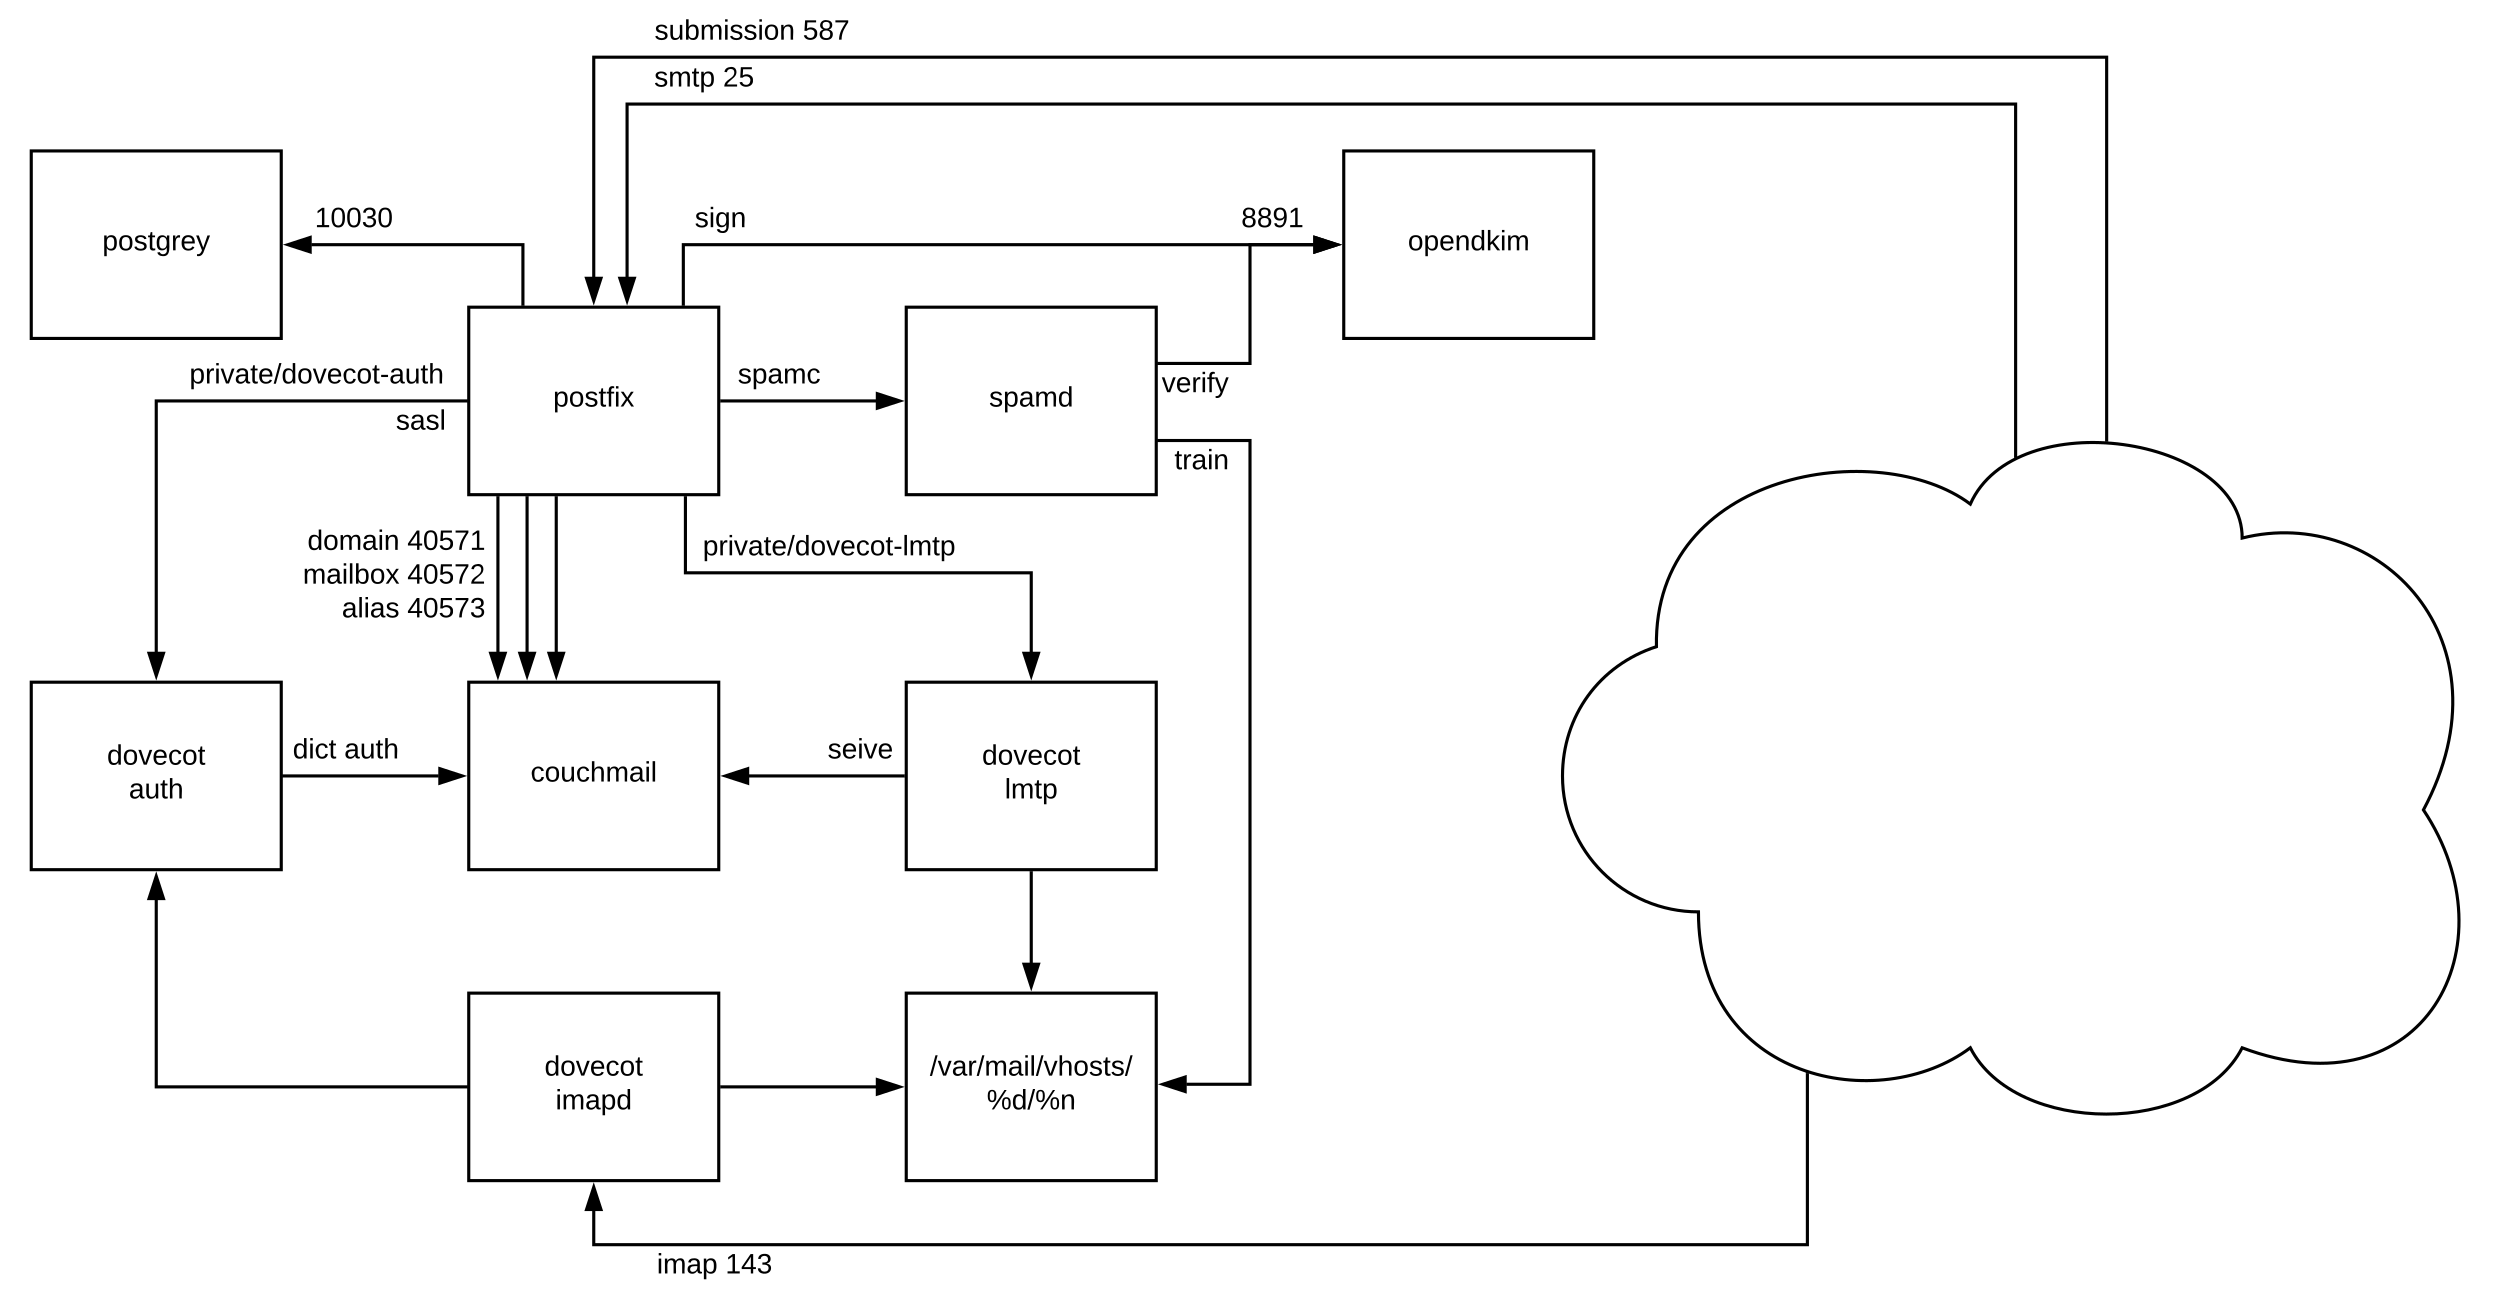 <svg xmlns="http://www.w3.org/2000/svg" xmlns:xlink="http://www.w3.org/1999/xlink" xmlns:lucid="lucid" width="1600" height="833.2"><g transform="translate(-60 -63.4)" lucid:page-tab-id="0_0"><path d="M0 0h1760v1360H0z" fill="#fff"/><path d="M640 500h160v120H640z" stroke="#000" stroke-width="2" fill="#fff"/><use xlink:href="#a" transform="matrix(1,0,0,1,645,505) translate(43.5 47.8)"/><use xlink:href="#b" transform="matrix(1,0,0,1,645,505) translate(58.05 69.4)"/><path d="M640 260h160v120H640z" stroke="#000" stroke-width="2" fill="#fff"/><use xlink:href="#c" transform="matrix(1,0,0,1,645,265) translate(48.025 58.6)"/><path d="M360 260h160v120H360z" stroke="#000" stroke-width="2" fill="#fff"/><use xlink:href="#d" transform="matrix(1,0,0,1,365,265) translate(49.025 58.6)"/><path d="M920 160h160v120H920z" stroke="#000" stroke-width="2" fill="#fff"/><use xlink:href="#e" transform="matrix(1,0,0,1,925,165) translate(36.05 58.6)"/><path d="M360 500h160v120H360z" stroke="#000" stroke-width="2" fill="#fff"/><use xlink:href="#f" transform="matrix(1,0,0,1,365,505) translate(34.575 58.6)"/><path d="M360 699h160v120H360z" stroke="#000" stroke-width="2" fill="#fff"/><use xlink:href="#a" transform="matrix(1,0,0,1,365,704) translate(43.5 47.8)"/><use xlink:href="#g" transform="matrix(1,0,0,1,365,704) translate(50.55 69.4)"/><path d="M521 320h99.76" stroke="#000" stroke-width="2" fill="none"/><path d="M521 321h-1v-2h1zM635.76 320l-14.26 4.64v-9.28z"/><path d="M639 320l-18.5 6v-12zm-16.5 3.26l10.03-3.26-10.03-3.26z"/><use xlink:href="#h" transform="matrix(1,0,0,1,532.192,294.4) translate(0 14.4)"/><path d="M801 296h59v-76h40.76" stroke="#000" stroke-width="2" fill="none"/><path d="M801 297h-1v-2h1zM915.76 220l-14.26 4.64v-9.28z"/><path d="M919 220l-18.5 6v-12zm-16.5 3.26l10.03-3.26-10.03-3.26z"/><use xlink:href="#i" transform="matrix(1,0,0,1,803.506,300) translate(0 14.4)"/><path d="M640 699h160v120H640z" stroke="#000" stroke-width="2" fill="#fff"/><use xlink:href="#j" transform="matrix(1,0,0,1,645,704) translate(10.1 47.8)"/><use xlink:href="#k" transform="matrix(1,0,0,1,645,704) translate(46.5 69.4)"/><path d="M720 621v58.76" stroke="#000" stroke-width="2" fill="none"/><path d="M721 621h-2v-1h2zM720 694.76l-4.64-14.26h9.28z"/><path d="M720 698l-6-18.5h12zm-3.26-16.5l3.26 10.03 3.26-10.03z"/><path d="M521 759h99.76" stroke="#000" stroke-width="2" fill="none"/><path d="M521 760h-1v-2h1zM635.76 759l-14.26 4.64v-9.28z"/><path d="M639 759l-18.5 6v-12zm-16.5 3.26l10.03-3.26-10.03-3.26z"/><path d="M639 560h-99.76" stroke="#000" stroke-width="2" fill="none"/><path d="M640 561h-1v-2h1zM538.5 564.64L524.24 560l14.26-4.64z"/><path d="M539.5 566l-18.5-6 18.5-6zm-12.03-6l10.03 3.26v-6.52z"/><use xlink:href="#l" transform="matrix(1,0,0,1,589.692,534.4) translate(0 14.4)"/><path d="M80 500h160v120H80z" stroke="#000" stroke-width="2" fill="#fff"/><use xlink:href="#a" transform="matrix(1,0,0,1,85,505) translate(43.5 47.8)"/><use xlink:href="#m" transform="matrix(1,0,0,1,85,505) translate(57.5 69.4)"/><path d="M241 560h99.76" stroke="#000" stroke-width="2" fill="none"/><path d="M241 561h-1v-2h1zM355.76 560l-14.26 4.64v-9.28z"/><path d="M359 560l-18.5 6v-12zm-16.5 3.26l10.03-3.26-10.03-3.26z"/><use xlink:href="#n" transform="matrix(1,0,0,1,247.358,534.4) translate(0 14.4)"/><use xlink:href="#o" transform="matrix(1,0,0,1,247.358,534.4) translate(32.95 14.4)"/><path d="M359 759H160V639.24" stroke="#000" stroke-width="2" fill="none"/><path d="M360 760h-1v-2h1zM164.64 638.5h-9.28l4.64-14.26z"/><path d="M166 639.5h-12l6-18.5zm-9.26-2h6.52L160 627.47z"/><path d="M359 320H160v160.76" stroke="#000" stroke-width="2" fill="none"/><path d="M360 321h-1v-2h1zM160 495.76l-4.64-14.26h9.28z"/><path d="M160 499l-6-18.5h12zm-3.26-16.5l3.26 10.03 3.26-10.03z"/><use xlink:href="#p" transform="matrix(1,0,0,1,181.242,294.4) translate(0 14.4)"/><use xlink:href="#q" transform="matrix(1,0,0,1,313.358,324) translate(0 14.4)"/><path d="M1147 647c-48.05 0-87-38.95-87-87 0-38.44 23.56-70.86 60.12-82.74C1118 364.26 1263 342.5 1321 386c29-65.25 174-43.5 174 21.75 87-21.75 174 65.25 116 174 58 87 0 195.75-116 152.25-29 56.55-145 56.55-174 0-58 43.5-174 21.75-174-87z" stroke="#000" stroke-width="2" fill="#fff"/><path d="M440 240.76V100h968.26v245.88" stroke="#000" stroke-width="2" fill="none"/><path d="M440 255.76l-4.64-14.26h9.28z"/><path d="M440 259l-6-18.5h12zm-3.26-16.5l3.26 10.03 3.26-10.03zM1409.26 346.97l-1.03-.1-.97-.03v-.96h2z"/><use xlink:href="#r" transform="matrix(1,0,0,1,478.908,74.4) translate(0 14.4)"/><use xlink:href="#s" transform="matrix(1,0,0,1,478.908,74.4) translate(94.85 14.4)"/><path d="M1350 355.96V130H461.33v110.76" stroke="#000" stroke-width="2" fill="none"/><path d="M1351 356.58l-2 1v-1.62h2zM461.33 255.76l-4.63-14.26h9.27z"/><path d="M461.33 259l-6-18.5h12.02zm-3.26-16.5l3.26 10.03 3.26-10.03z"/><use xlink:href="#t" transform="matrix(1,0,0,1,478.692,104.4) translate(0 14.4)"/><use xlink:href="#u" transform="matrix(1,0,0,1,478.692,104.4) translate(43.95 14.4)"/><path d="M1216.73 750.2V860H440v-21.76" stroke="#000" stroke-width="2" fill="none"/><path d="M1216.33 749.03l1.4.44v.73h-2v-1.38zM444.64 837.5h-9.28l4.64-14.26z"/><path d="M446 838.5h-12l6-18.5zm-9.26-2h6.52L440 826.47z"/><use xlink:href="#v" transform="matrix(1,0,0,1,480.383,864) translate(0 14.4)"/><use xlink:href="#w" transform="matrix(1,0,0,1,480.383,864) translate(43.9 14.4)"/><path d="M497.33 259v-39h403.43" stroke="#000" stroke-width="2" fill="none"/><path d="M498.33 260h-2v-1h2zM915.76 220l-14.26 4.64v-9.28z"/><path d="M919 220l-18.5 6v-12zm-16.5 3.26l10.03-3.26-10.03-3.26z"/><use xlink:href="#x" transform="matrix(1,0,0,1,854.367,194.4) translate(0 14.4)"/><use xlink:href="#y" transform="matrix(1,0,0,1,504.658,194.4) translate(0 14.4)"/><path d="M80 160h160v120H80z" stroke="#000" stroke-width="2" fill="#fff"/><use xlink:href="#z" transform="matrix(1,0,0,1,85,165) translate(40.525 58.6)"/><path d="M394.67 259v-39H259.24" stroke="#000" stroke-width="2" fill="none"/><path d="M395.67 260h-2v-1h2zM258.5 224.64L244.24 220l14.26-4.64z"/><path d="M259.5 226l-18.5-6 18.5-6zm-12.03-6l10.03 3.26v-6.52z"/><use xlink:href="#A" transform="matrix(1,0,0,1,261.494,194.4) translate(0 14.4)"/><path d="M378.67 381v99.76" stroke="#000" stroke-width="2" fill="none"/><path d="M379.67 381h-2v-1h2zM378.67 495.76l-4.64-14.26h9.27z"/><path d="M378.67 499l-6.02-18.5h12.03zm-3.26-16.5l3.27 10.03 3.26-10.03z"/><use xlink:href="#B" transform="matrix(1,0,0,1,253.817,400.933) translate(2.96 14.4)"/><use xlink:href="#C" transform="matrix(1,0,0,1,253.817,400.933) translate(66.86 14.4)"/><use xlink:href="#D" transform="matrix(1,0,0,1,253.817,400.933) translate(0.01 36)"/><use xlink:href="#E" transform="matrix(1,0,0,1,253.817,400.933) translate(66.86 36)"/><use xlink:href="#F" transform="matrix(1,0,0,1,253.817,400.933) translate(24.96 57.6)"/><use xlink:href="#G" transform="matrix(1,0,0,1,253.817,400.933) translate(66.86 57.6)"/><path d="M397.33 381v99.76" stroke="#000" stroke-width="2" fill="none"/><path d="M398.33 381h-2v-1h2zM397.33 495.76l-4.63-14.26h9.27z"/><path d="M397.33 499l-6-18.5h12.02zm-3.26-16.5l3.26 10.03 3.26-10.03z"/><path d="M416 381v99.76" stroke="#000" stroke-width="2" fill="none"/><path d="M417 381h-2v-1h2zM416 495.76l-4.64-14.26h9.28z"/><path d="M416 499l-6-18.5h12zm-3.26-16.5l3.26 10.03 3.26-10.03z"/><path d="M498.67 381v49H720v50.76" stroke="#000" stroke-width="2" fill="none"/><path d="M499.67 381h-2v-1h2zM720 495.76l-4.64-14.26h9.28z"/><path d="M720 499l-6-18.5h12zm-3.26-16.5l3.26 10.03 3.26-10.03z"/><g><use xlink:href="#H" transform="matrix(1,0,0,1,509.792,404.4) translate(0 14.4)"/></g><path d="M801 345.33h59v412h-40.76" stroke="#000" stroke-width="2" fill="none"/><path d="M801 346.33h-1v-2h1zM818.5 761.97l-14.26-4.64 14.26-4.63z"/><path d="M819.5 763.35l-18.5-6.02 18.5-6zm-12.03-6.02l10.03 3.26v-6.53z"/><g><use xlink:href="#I" transform="matrix(1,0,0,1,811.632,349.333) translate(0 14.4)"/></g><defs><path d="M85-194c31 0 48 13 60 33l-1-100h32l1 261h-30c-2-10 0-23-3-31C134-8 116 4 85 4 32 4 16-35 15-94c0-66 23-100 70-100zm9 24c-40 0-46 34-46 75 0 40 6 74 45 74 42 0 51-32 51-76 0-42-9-74-50-73" id="J"/><path d="M100-194c62-1 85 37 85 99 1 63-27 99-86 99S16-35 15-95c0-66 28-99 85-99zM99-20c44 1 53-31 53-75 0-43-8-75-51-75s-53 32-53 75 10 74 51 75" id="K"/><path d="M108 0H70L1-190h34L89-25l56-165h34" id="L"/><path d="M100-194c63 0 86 42 84 106H49c0 40 14 67 53 68 26 1 43-12 49-29l28 8c-11 28-37 45-77 45C44 4 14-33 15-96c1-61 26-98 85-98zm52 81c6-60-76-77-97-28-3 7-6 17-6 28h103" id="M"/><path d="M96-169c-40 0-48 33-48 73s9 75 48 75c24 0 41-14 43-38l32 2c-6 37-31 61-74 61-59 0-76-41-82-99-10-93 101-131 147-64 4 7 5 14 7 22l-32 3c-4-21-16-35-41-35" id="N"/><path d="M59-47c-2 24 18 29 38 22v24C64 9 27 4 27-40v-127H5v-23h24l9-43h21v43h35v23H59v120" id="O"/><g id="a"><use transform="matrix(0.05,0,0,0.05,0,0)" xlink:href="#J"/><use transform="matrix(0.05,0,0,0.05,10,0)" xlink:href="#K"/><use transform="matrix(0.05,0,0,0.05,20,0)" xlink:href="#L"/><use transform="matrix(0.05,0,0,0.05,29,0)" xlink:href="#M"/><use transform="matrix(0.05,0,0,0.05,39,0)" xlink:href="#N"/><use transform="matrix(0.05,0,0,0.05,48,0)" xlink:href="#K"/><use transform="matrix(0.05,0,0,0.05,58,0)" xlink:href="#O"/></g><path d="M24 0v-261h32V0H24" id="P"/><path d="M210-169c-67 3-38 105-44 169h-31v-121c0-29-5-50-35-48C34-165 62-65 56 0H25l-1-190h30c1 10-1 24 2 32 10-44 99-50 107 0 11-21 27-35 58-36 85-2 47 119 55 194h-31v-121c0-29-5-49-35-48" id="Q"/><path d="M115-194c55 1 70 41 70 98S169 2 115 4C84 4 66-9 55-30l1 105H24l-1-265h31l2 30c10-21 28-34 59-34zm-8 174c40 0 45-34 45-75s-6-73-45-74c-42 0-51 32-51 76 0 43 10 73 51 73" id="R"/><g id="b"><use transform="matrix(0.05,0,0,0.05,0,0)" xlink:href="#P"/><use transform="matrix(0.05,0,0,0.05,3.95,0)" xlink:href="#Q"/><use transform="matrix(0.05,0,0,0.05,18.9,0)" xlink:href="#O"/><use transform="matrix(0.05,0,0,0.05,23.9,0)" xlink:href="#R"/></g><path d="M135-143c-3-34-86-38-87 0 15 53 115 12 119 90S17 21 10-45l28-5c4 36 97 45 98 0-10-56-113-15-118-90-4-57 82-63 122-42 12 7 21 19 24 35" id="S"/><path d="M141-36C126-15 110 5 73 4 37 3 15-17 15-53c-1-64 63-63 125-63 3-35-9-54-41-54-24 1-41 7-42 31l-33-3c5-37 33-52 76-52 45 0 72 20 72 64v82c-1 20 7 32 28 27v20c-31 9-61-2-59-35zM48-53c0 20 12 33 32 33 41-3 63-29 60-74-43 2-92-5-92 41" id="T"/><g id="c"><use transform="matrix(0.05,0,0,0.05,0,0)" xlink:href="#S"/><use transform="matrix(0.05,0,0,0.05,9,0)" xlink:href="#R"/><use transform="matrix(0.05,0,0,0.05,19,0)" xlink:href="#T"/><use transform="matrix(0.05,0,0,0.05,29,0)" xlink:href="#Q"/><use transform="matrix(0.05,0,0,0.05,43.95,0)" xlink:href="#J"/></g><path d="M101-234c-31-9-42 10-38 44h38v23H63V0H32v-167H5v-23h27c-7-52 17-82 69-68v24" id="U"/><path d="M24-231v-30h32v30H24zM24 0v-190h32V0H24" id="V"/><path d="M141 0L90-78 38 0H4l68-98-65-92h35l48 74 47-74h35l-64 92 68 98h-35" id="W"/><g id="d"><use transform="matrix(0.05,0,0,0.05,0,0)" xlink:href="#R"/><use transform="matrix(0.05,0,0,0.05,10,0)" xlink:href="#K"/><use transform="matrix(0.05,0,0,0.05,20,0)" xlink:href="#S"/><use transform="matrix(0.05,0,0,0.05,29,0)" xlink:href="#O"/><use transform="matrix(0.05,0,0,0.05,34,0)" xlink:href="#U"/><use transform="matrix(0.05,0,0,0.05,39,0)" xlink:href="#V"/><use transform="matrix(0.05,0,0,0.05,42.95,0)" xlink:href="#W"/></g><path d="M117-194c89-4 53 116 60 194h-32v-121c0-31-8-49-39-48C34-167 62-67 57 0H25l-1-190h30c1 10-1 24 2 32 11-22 29-35 61-36" id="X"/><path d="M143 0L79-87 56-68V0H24v-261h32v163l83-92h37l-77 82L181 0h-38" id="Y"/><g id="e"><use transform="matrix(0.05,0,0,0.05,0,0)" xlink:href="#K"/><use transform="matrix(0.05,0,0,0.05,10,0)" xlink:href="#R"/><use transform="matrix(0.05,0,0,0.05,20,0)" xlink:href="#M"/><use transform="matrix(0.05,0,0,0.05,30,0)" xlink:href="#X"/><use transform="matrix(0.05,0,0,0.05,40,0)" xlink:href="#J"/><use transform="matrix(0.05,0,0,0.05,50,0)" xlink:href="#Y"/><use transform="matrix(0.05,0,0,0.05,59,0)" xlink:href="#V"/><use transform="matrix(0.05,0,0,0.05,62.95,0)" xlink:href="#Q"/></g><path d="M84 4C-5 8 30-112 23-190h32v120c0 31 7 50 39 49 72-2 45-101 50-169h31l1 190h-30c-1-10 1-25-2-33-11 22-28 36-60 37" id="Z"/><path d="M106-169C34-169 62-67 57 0H25v-261h32l-1 103c12-21 28-36 61-36 89 0 53 116 60 194h-32v-121c2-32-8-49-39-48" id="aa"/><g id="f"><use transform="matrix(0.05,0,0,0.05,0,0)" xlink:href="#N"/><use transform="matrix(0.05,0,0,0.05,9,0)" xlink:href="#K"/><use transform="matrix(0.05,0,0,0.05,19,0)" xlink:href="#Z"/><use transform="matrix(0.05,0,0,0.05,29,0)" xlink:href="#N"/><use transform="matrix(0.05,0,0,0.05,38,0)" xlink:href="#aa"/><use transform="matrix(0.05,0,0,0.05,48,0)" xlink:href="#Q"/><use transform="matrix(0.05,0,0,0.05,62.95,0)" xlink:href="#T"/><use transform="matrix(0.05,0,0,0.05,72.95,0)" xlink:href="#V"/><use transform="matrix(0.05,0,0,0.05,76.9,0)" xlink:href="#P"/></g><g id="g"><use transform="matrix(0.05,0,0,0.05,0,0)" xlink:href="#V"/><use transform="matrix(0.05,0,0,0.05,3.95,0)" xlink:href="#Q"/><use transform="matrix(0.05,0,0,0.05,18.9,0)" xlink:href="#T"/><use transform="matrix(0.05,0,0,0.05,28.9,0)" xlink:href="#R"/><use transform="matrix(0.05,0,0,0.05,38.9,0)" xlink:href="#J"/></g><g id="h"><use transform="matrix(0.05,0,0,0.05,0,0)" xlink:href="#S"/><use transform="matrix(0.05,0,0,0.05,9,0)" xlink:href="#R"/><use transform="matrix(0.05,0,0,0.05,19,0)" xlink:href="#T"/><use transform="matrix(0.05,0,0,0.05,29,0)" xlink:href="#Q"/><use transform="matrix(0.05,0,0,0.05,43.95,0)" xlink:href="#N"/></g><path d="M114-163C36-179 61-72 57 0H25l-1-190h30c1 12-1 29 2 39 6-27 23-49 58-41v29" id="ab"/><path d="M179-190L93 31C79 59 56 82 12 73V49c39 6 53-20 64-50L1-190h34L92-34l54-156h33" id="ac"/><g id="i"><use transform="matrix(0.05,0,0,0.05,0,0)" xlink:href="#L"/><use transform="matrix(0.05,0,0,0.05,9,0)" xlink:href="#M"/><use transform="matrix(0.05,0,0,0.05,19,0)" xlink:href="#ab"/><use transform="matrix(0.05,0,0,0.05,24.95,0)" xlink:href="#V"/><use transform="matrix(0.05,0,0,0.05,28.9,0)" xlink:href="#U"/><use transform="matrix(0.05,0,0,0.05,33.9,0)" xlink:href="#ac"/></g><path d="M0 4l72-265h28L28 4H0" id="ad"/><g id="j"><use transform="matrix(0.05,0,0,0.05,0,0)" xlink:href="#ad"/><use transform="matrix(0.05,0,0,0.05,5,0)" xlink:href="#L"/><use transform="matrix(0.05,0,0,0.05,14,0)" xlink:href="#T"/><use transform="matrix(0.05,0,0,0.05,24,0)" xlink:href="#ab"/><use transform="matrix(0.05,0,0,0.05,29.95,0)" xlink:href="#ad"/><use transform="matrix(0.05,0,0,0.05,34.95,0)" xlink:href="#Q"/><use transform="matrix(0.05,0,0,0.05,49.9,0)" xlink:href="#T"/><use transform="matrix(0.05,0,0,0.05,59.9,0)" xlink:href="#V"/><use transform="matrix(0.05,0,0,0.05,63.85,0)" xlink:href="#P"/><use transform="matrix(0.05,0,0,0.05,67.8,0)" xlink:href="#ad"/><use transform="matrix(0.05,0,0,0.05,72.8,0)" xlink:href="#L"/><use transform="matrix(0.05,0,0,0.05,81.8,0)" xlink:href="#aa"/><use transform="matrix(0.05,0,0,0.05,91.8,0)" xlink:href="#K"/><use transform="matrix(0.05,0,0,0.05,101.8,0)" xlink:href="#S"/><use transform="matrix(0.05,0,0,0.05,110.8,0)" xlink:href="#O"/><use transform="matrix(0.05,0,0,0.05,115.8,0)" xlink:href="#S"/><use transform="matrix(0.05,0,0,0.05,124.8,0)" xlink:href="#ad"/></g><path d="M252-156c43 0 55 33 55 80 0 46-13 78-56 78-42 0-55-33-55-78 0-48 12-80 56-80zM93 0H65l162-248h28zM13-171c-1-47 13-79 56-79s55 33 55 79-13 79-55 79c-43 0-56-33-56-79zM251-17c28 0 30-29 30-59 0-31-1-60-29-60-29 0-31 29-31 60 0 29 2 59 30 59zM69-112c27 0 28-30 29-59 0-31-1-60-29-60-29 0-30 30-30 60s2 59 30 59" id="ae"/><g id="k"><use transform="matrix(0.05,0,0,0.05,0,0)" xlink:href="#ae"/><use transform="matrix(0.05,0,0,0.05,16,0)" xlink:href="#J"/><use transform="matrix(0.05,0,0,0.05,26,0)" xlink:href="#ad"/><use transform="matrix(0.05,0,0,0.05,31,0)" xlink:href="#ae"/><use transform="matrix(0.05,0,0,0.05,47,0)" xlink:href="#X"/></g><g id="l"><use transform="matrix(0.05,0,0,0.05,0,0)" xlink:href="#S"/><use transform="matrix(0.05,0,0,0.05,9,0)" xlink:href="#M"/><use transform="matrix(0.05,0,0,0.05,19,0)" xlink:href="#V"/><use transform="matrix(0.05,0,0,0.05,22.95,0)" xlink:href="#L"/><use transform="matrix(0.05,0,0,0.05,31.95,0)" xlink:href="#M"/></g><g id="m"><use transform="matrix(0.05,0,0,0.05,0,0)" xlink:href="#T"/><use transform="matrix(0.05,0,0,0.05,10,0)" xlink:href="#Z"/><use transform="matrix(0.05,0,0,0.05,20,0)" xlink:href="#O"/><use transform="matrix(0.05,0,0,0.05,25,0)" xlink:href="#aa"/></g><g id="n"><use transform="matrix(0.05,0,0,0.05,0,0)" xlink:href="#J"/><use transform="matrix(0.05,0,0,0.05,10,0)" xlink:href="#V"/><use transform="matrix(0.05,0,0,0.05,13.95,0)" xlink:href="#N"/><use transform="matrix(0.05,0,0,0.05,22.95,0)" xlink:href="#O"/></g><g id="o"><use transform="matrix(0.05,0,0,0.05,0,0)" xlink:href="#T"/><use transform="matrix(0.05,0,0,0.05,10,0)" xlink:href="#Z"/><use transform="matrix(0.05,0,0,0.05,20,0)" xlink:href="#O"/><use transform="matrix(0.05,0,0,0.05,25,0)" xlink:href="#aa"/></g><path d="M16-82v-28h88v28H16" id="af"/><g id="p"><use transform="matrix(0.05,0,0,0.05,0,0)" xlink:href="#R"/><use transform="matrix(0.05,0,0,0.05,10,0)" xlink:href="#ab"/><use transform="matrix(0.05,0,0,0.05,15.95,0)" xlink:href="#V"/><use transform="matrix(0.05,0,0,0.05,19.9,0)" xlink:href="#L"/><use transform="matrix(0.05,0,0,0.05,28.9,0)" xlink:href="#T"/><use transform="matrix(0.05,0,0,0.05,38.9,0)" xlink:href="#O"/><use transform="matrix(0.05,0,0,0.05,43.9,0)" xlink:href="#M"/><use transform="matrix(0.05,0,0,0.05,53.9,0)" xlink:href="#ad"/><use transform="matrix(0.05,0,0,0.05,58.9,0)" xlink:href="#J"/><use transform="matrix(0.05,0,0,0.05,68.9,0)" xlink:href="#K"/><use transform="matrix(0.05,0,0,0.05,78.9,0)" xlink:href="#L"/><use transform="matrix(0.05,0,0,0.05,87.9,0)" xlink:href="#M"/><use transform="matrix(0.05,0,0,0.05,97.9,0)" xlink:href="#N"/><use transform="matrix(0.05,0,0,0.05,106.9,0)" xlink:href="#K"/><use transform="matrix(0.05,0,0,0.05,116.9,0)" xlink:href="#O"/><use transform="matrix(0.05,0,0,0.05,121.9,0)" xlink:href="#af"/><use transform="matrix(0.05,0,0,0.05,127.85,0)" xlink:href="#T"/><use transform="matrix(0.05,0,0,0.05,137.85,0)" xlink:href="#Z"/><use transform="matrix(0.05,0,0,0.05,147.85,0)" xlink:href="#O"/><use transform="matrix(0.05,0,0,0.05,152.85,0)" xlink:href="#aa"/></g><g id="q"><use transform="matrix(0.05,0,0,0.05,0,0)" xlink:href="#S"/><use transform="matrix(0.05,0,0,0.05,9,0)" xlink:href="#T"/><use transform="matrix(0.05,0,0,0.05,19,0)" xlink:href="#S"/><use transform="matrix(0.05,0,0,0.05,28,0)" xlink:href="#P"/></g><path d="M115-194c53 0 69 39 70 98 0 66-23 100-70 100C84 3 66-7 56-30L54 0H23l1-261h32v101c10-23 28-34 59-34zm-8 174c40 0 45-34 45-75 0-40-5-75-45-74-42 0-51 32-51 76 0 43 10 73 51 73" id="ag"/><g id="r"><use transform="matrix(0.05,0,0,0.05,0,0)" xlink:href="#S"/><use transform="matrix(0.05,0,0,0.05,9,0)" xlink:href="#Z"/><use transform="matrix(0.05,0,0,0.05,19,0)" xlink:href="#ag"/><use transform="matrix(0.05,0,0,0.05,29,0)" xlink:href="#Q"/><use transform="matrix(0.05,0,0,0.05,43.95,0)" xlink:href="#V"/><use transform="matrix(0.05,0,0,0.05,47.9,0)" xlink:href="#S"/><use transform="matrix(0.05,0,0,0.05,56.9,0)" xlink:href="#S"/><use transform="matrix(0.05,0,0,0.05,65.9,0)" xlink:href="#V"/><use transform="matrix(0.05,0,0,0.05,69.85,0)" xlink:href="#K"/><use transform="matrix(0.05,0,0,0.05,79.85,0)" xlink:href="#X"/></g><path d="M54-142c48-35 137-8 131 61C196 18 31 33 14-55l32-4c7 23 22 37 52 37 35-1 51-22 54-58 4-55-73-65-99-34H22l8-134h141v27H59" id="ah"/><path d="M134-131c28 9 52 24 51 62-1 50-34 73-85 73S17-19 16-69c0-36 21-54 49-61-75-25-45-126 34-121 46 3 78 18 79 63 0 33-17 51-44 57zm-34-11c31 1 46-15 46-44 0-28-17-43-47-42-29 0-46 13-45 42 1 28 16 44 46 44zm1 122c35 0 51-18 51-52 0-30-18-46-53-46-33 0-51 17-51 47 0 34 19 51 53 51" id="ai"/><path d="M64 0c3-98 48-159 88-221H18v-27h164v26C143-157 98-101 97 0H64" id="aj"/><g id="s"><use transform="matrix(0.05,0,0,0.05,0,0)" xlink:href="#ah"/><use transform="matrix(0.05,0,0,0.05,10,0)" xlink:href="#ai"/><use transform="matrix(0.05,0,0,0.05,20,0)" xlink:href="#aj"/></g><g id="t"><use transform="matrix(0.05,0,0,0.05,0,0)" xlink:href="#S"/><use transform="matrix(0.05,0,0,0.05,9,0)" xlink:href="#Q"/><use transform="matrix(0.05,0,0,0.05,23.95,0)" xlink:href="#O"/><use transform="matrix(0.05,0,0,0.05,28.95,0)" xlink:href="#R"/></g><path d="M101-251c82-7 93 87 43 132L82-64C71-53 59-42 53-27h129V0H18c2-99 128-94 128-182 0-28-16-43-45-43s-46 15-49 41l-32-3c6-41 34-60 81-64" id="ak"/><g id="u"><use transform="matrix(0.05,0,0,0.05,0,0)" xlink:href="#ak"/><use transform="matrix(0.05,0,0,0.05,10,0)" xlink:href="#ah"/></g><g id="v"><use transform="matrix(0.05,0,0,0.05,0,0)" xlink:href="#V"/><use transform="matrix(0.05,0,0,0.05,3.95,0)" xlink:href="#Q"/><use transform="matrix(0.05,0,0,0.05,18.9,0)" xlink:href="#T"/><use transform="matrix(0.05,0,0,0.05,28.9,0)" xlink:href="#R"/></g><path d="M27 0v-27h64v-190l-56 39v-29l58-41h29v221h61V0H27" id="al"/><path d="M155-56V0h-30v-56H8v-25l114-167h33v167h35v25h-35zm-30-156c-27 46-58 90-88 131h88v-131" id="am"/><path d="M126-127c33 6 58 20 58 59 0 88-139 92-164 29-3-8-5-16-6-25l32-3c6 27 21 44 54 44 32 0 52-15 52-46 0-38-36-46-79-43v-28c39 1 72-4 72-42 0-27-17-43-46-43-28 0-47 15-49 41l-32-3c6-42 35-63 81-64 48-1 79 21 79 65 0 36-21 52-52 59" id="an"/><g id="w"><use transform="matrix(0.05,0,0,0.05,0,0)" xlink:href="#al"/><use transform="matrix(0.05,0,0,0.05,10,0)" xlink:href="#am"/><use transform="matrix(0.05,0,0,0.05,20,0)" xlink:href="#an"/></g><path d="M99-251c64 0 84 50 84 122C183-37 130 33 47-8c-14-7-20-23-25-40l30-5c6 39 69 39 84 7 9-19 16-44 16-74-10 22-31 35-62 35-49 0-73-33-73-83 0-54 28-83 82-83zm-1 141c31-1 51-18 51-49 0-36-14-67-51-67-34 0-49 23-49 58 0 34 15 58 49 58" id="ao"/><g id="x"><use transform="matrix(0.05,0,0,0.05,0,0)" xlink:href="#ai"/><use transform="matrix(0.05,0,0,0.05,10,0)" xlink:href="#ai"/><use transform="matrix(0.05,0,0,0.05,20,0)" xlink:href="#ao"/><use transform="matrix(0.05,0,0,0.05,30,0)" xlink:href="#al"/></g><path d="M177-190C167-65 218 103 67 71c-23-6-38-20-44-43l32-5c15 47 100 32 89-28v-30C133-14 115 1 83 1 29 1 15-40 15-95c0-56 16-97 71-98 29-1 48 16 59 35 1-10 0-23 2-32h30zM94-22c36 0 50-32 50-73 0-42-14-75-50-75-39 0-46 34-46 75s6 73 46 73" id="ap"/><g id="y"><use transform="matrix(0.05,0,0,0.05,0,0)" xlink:href="#S"/><use transform="matrix(0.05,0,0,0.05,9,0)" xlink:href="#V"/><use transform="matrix(0.05,0,0,0.05,12.95,0)" xlink:href="#ap"/><use transform="matrix(0.05,0,0,0.05,22.95,0)" xlink:href="#X"/></g><g id="z"><use transform="matrix(0.05,0,0,0.05,0,0)" xlink:href="#R"/><use transform="matrix(0.05,0,0,0.05,10,0)" xlink:href="#K"/><use transform="matrix(0.05,0,0,0.05,20,0)" xlink:href="#S"/><use transform="matrix(0.05,0,0,0.05,29,0)" xlink:href="#O"/><use transform="matrix(0.05,0,0,0.05,34,0)" xlink:href="#ap"/><use transform="matrix(0.05,0,0,0.05,44,0)" xlink:href="#ab"/><use transform="matrix(0.05,0,0,0.05,49.95,0)" xlink:href="#M"/><use transform="matrix(0.05,0,0,0.05,59.95,0)" xlink:href="#ac"/></g><path d="M101-251c68 0 85 55 85 127S166 4 100 4C33 4 14-52 14-124c0-73 17-127 87-127zm-1 229c47 0 54-49 54-102s-4-102-53-102c-51 0-55 48-55 102 0 53 5 102 54 102" id="aq"/><g id="A"><use transform="matrix(0.05,0,0,0.05,0,0)" xlink:href="#al"/><use transform="matrix(0.05,0,0,0.05,10,0)" xlink:href="#aq"/><use transform="matrix(0.05,0,0,0.05,20,0)" xlink:href="#aq"/><use transform="matrix(0.05,0,0,0.05,30,0)" xlink:href="#an"/><use transform="matrix(0.05,0,0,0.05,40,0)" xlink:href="#aq"/></g><g id="B"><use transform="matrix(0.05,0,0,0.05,0,0)" xlink:href="#J"/><use transform="matrix(0.05,0,0,0.05,10,0)" xlink:href="#K"/><use transform="matrix(0.05,0,0,0.05,20,0)" xlink:href="#Q"/><use transform="matrix(0.05,0,0,0.05,34.95,0)" xlink:href="#T"/><use transform="matrix(0.05,0,0,0.05,44.95,0)" xlink:href="#V"/><use transform="matrix(0.05,0,0,0.05,48.9,0)" xlink:href="#X"/></g><g id="C"><use transform="matrix(0.05,0,0,0.05,0,0)" xlink:href="#am"/><use transform="matrix(0.05,0,0,0.05,10,0)" xlink:href="#aq"/><use transform="matrix(0.05,0,0,0.05,20,0)" xlink:href="#ah"/><use transform="matrix(0.05,0,0,0.05,30,0)" xlink:href="#aj"/><use transform="matrix(0.05,0,0,0.05,40,0)" xlink:href="#al"/></g><g id="D"><use transform="matrix(0.05,0,0,0.05,0,0)" xlink:href="#Q"/><use transform="matrix(0.05,0,0,0.05,14.95,0)" xlink:href="#T"/><use transform="matrix(0.05,0,0,0.05,24.95,0)" xlink:href="#V"/><use transform="matrix(0.05,0,0,0.05,28.9,0)" xlink:href="#P"/><use transform="matrix(0.05,0,0,0.05,32.85,0)" xlink:href="#ag"/><use transform="matrix(0.05,0,0,0.05,42.85,0)" xlink:href="#K"/><use transform="matrix(0.05,0,0,0.05,52.85,0)" xlink:href="#W"/></g><g id="E"><use transform="matrix(0.05,0,0,0.05,0,0)" xlink:href="#am"/><use transform="matrix(0.05,0,0,0.05,10,0)" xlink:href="#aq"/><use transform="matrix(0.05,0,0,0.05,20,0)" xlink:href="#ah"/><use transform="matrix(0.05,0,0,0.05,30,0)" xlink:href="#aj"/><use transform="matrix(0.05,0,0,0.05,40,0)" xlink:href="#ak"/></g><g id="F"><use transform="matrix(0.05,0,0,0.05,0,0)" xlink:href="#T"/><use transform="matrix(0.05,0,0,0.05,10,0)" xlink:href="#P"/><use transform="matrix(0.05,0,0,0.05,13.95,0)" xlink:href="#V"/><use transform="matrix(0.05,0,0,0.05,17.9,0)" xlink:href="#T"/><use transform="matrix(0.05,0,0,0.05,27.9,0)" xlink:href="#S"/></g><g id="G"><use transform="matrix(0.05,0,0,0.05,0,0)" xlink:href="#am"/><use transform="matrix(0.05,0,0,0.05,10,0)" xlink:href="#aq"/><use transform="matrix(0.05,0,0,0.05,20,0)" xlink:href="#ah"/><use transform="matrix(0.05,0,0,0.05,30,0)" xlink:href="#aj"/><use transform="matrix(0.05,0,0,0.05,40,0)" xlink:href="#an"/></g><g id="H"><use transform="matrix(0.05,0,0,0.05,0,0)" xlink:href="#R"/><use transform="matrix(0.05,0,0,0.05,10,0)" xlink:href="#ab"/><use transform="matrix(0.05,0,0,0.05,15.95,0)" xlink:href="#V"/><use transform="matrix(0.05,0,0,0.05,19.9,0)" xlink:href="#L"/><use transform="matrix(0.05,0,0,0.05,28.9,0)" xlink:href="#T"/><use transform="matrix(0.05,0,0,0.05,38.9,0)" xlink:href="#O"/><use transform="matrix(0.05,0,0,0.05,43.9,0)" xlink:href="#M"/><use transform="matrix(0.05,0,0,0.05,53.9,0)" xlink:href="#ad"/><use transform="matrix(0.05,0,0,0.05,58.9,0)" xlink:href="#J"/><use transform="matrix(0.05,0,0,0.05,68.9,0)" xlink:href="#K"/><use transform="matrix(0.05,0,0,0.05,78.9,0)" xlink:href="#L"/><use transform="matrix(0.05,0,0,0.05,87.9,0)" xlink:href="#M"/><use transform="matrix(0.05,0,0,0.05,97.9,0)" xlink:href="#N"/><use transform="matrix(0.05,0,0,0.05,106.9,0)" xlink:href="#K"/><use transform="matrix(0.05,0,0,0.05,116.9,0)" xlink:href="#O"/><use transform="matrix(0.05,0,0,0.05,121.9,0)" xlink:href="#af"/><use transform="matrix(0.05,0,0,0.05,127.85,0)" xlink:href="#P"/><use transform="matrix(0.05,0,0,0.05,131.8,0)" xlink:href="#Q"/><use transform="matrix(0.05,0,0,0.05,146.75,0)" xlink:href="#O"/><use transform="matrix(0.05,0,0,0.05,151.75,0)" xlink:href="#R"/></g><g id="I"><use transform="matrix(0.05,0,0,0.05,0,0)" xlink:href="#O"/><use transform="matrix(0.05,0,0,0.05,5,0)" xlink:href="#ab"/><use transform="matrix(0.05,0,0,0.05,10.95,0)" xlink:href="#T"/><use transform="matrix(0.05,0,0,0.05,20.95,0)" xlink:href="#V"/><use transform="matrix(0.05,0,0,0.05,24.9,0)" xlink:href="#X"/></g></defs></g></svg>